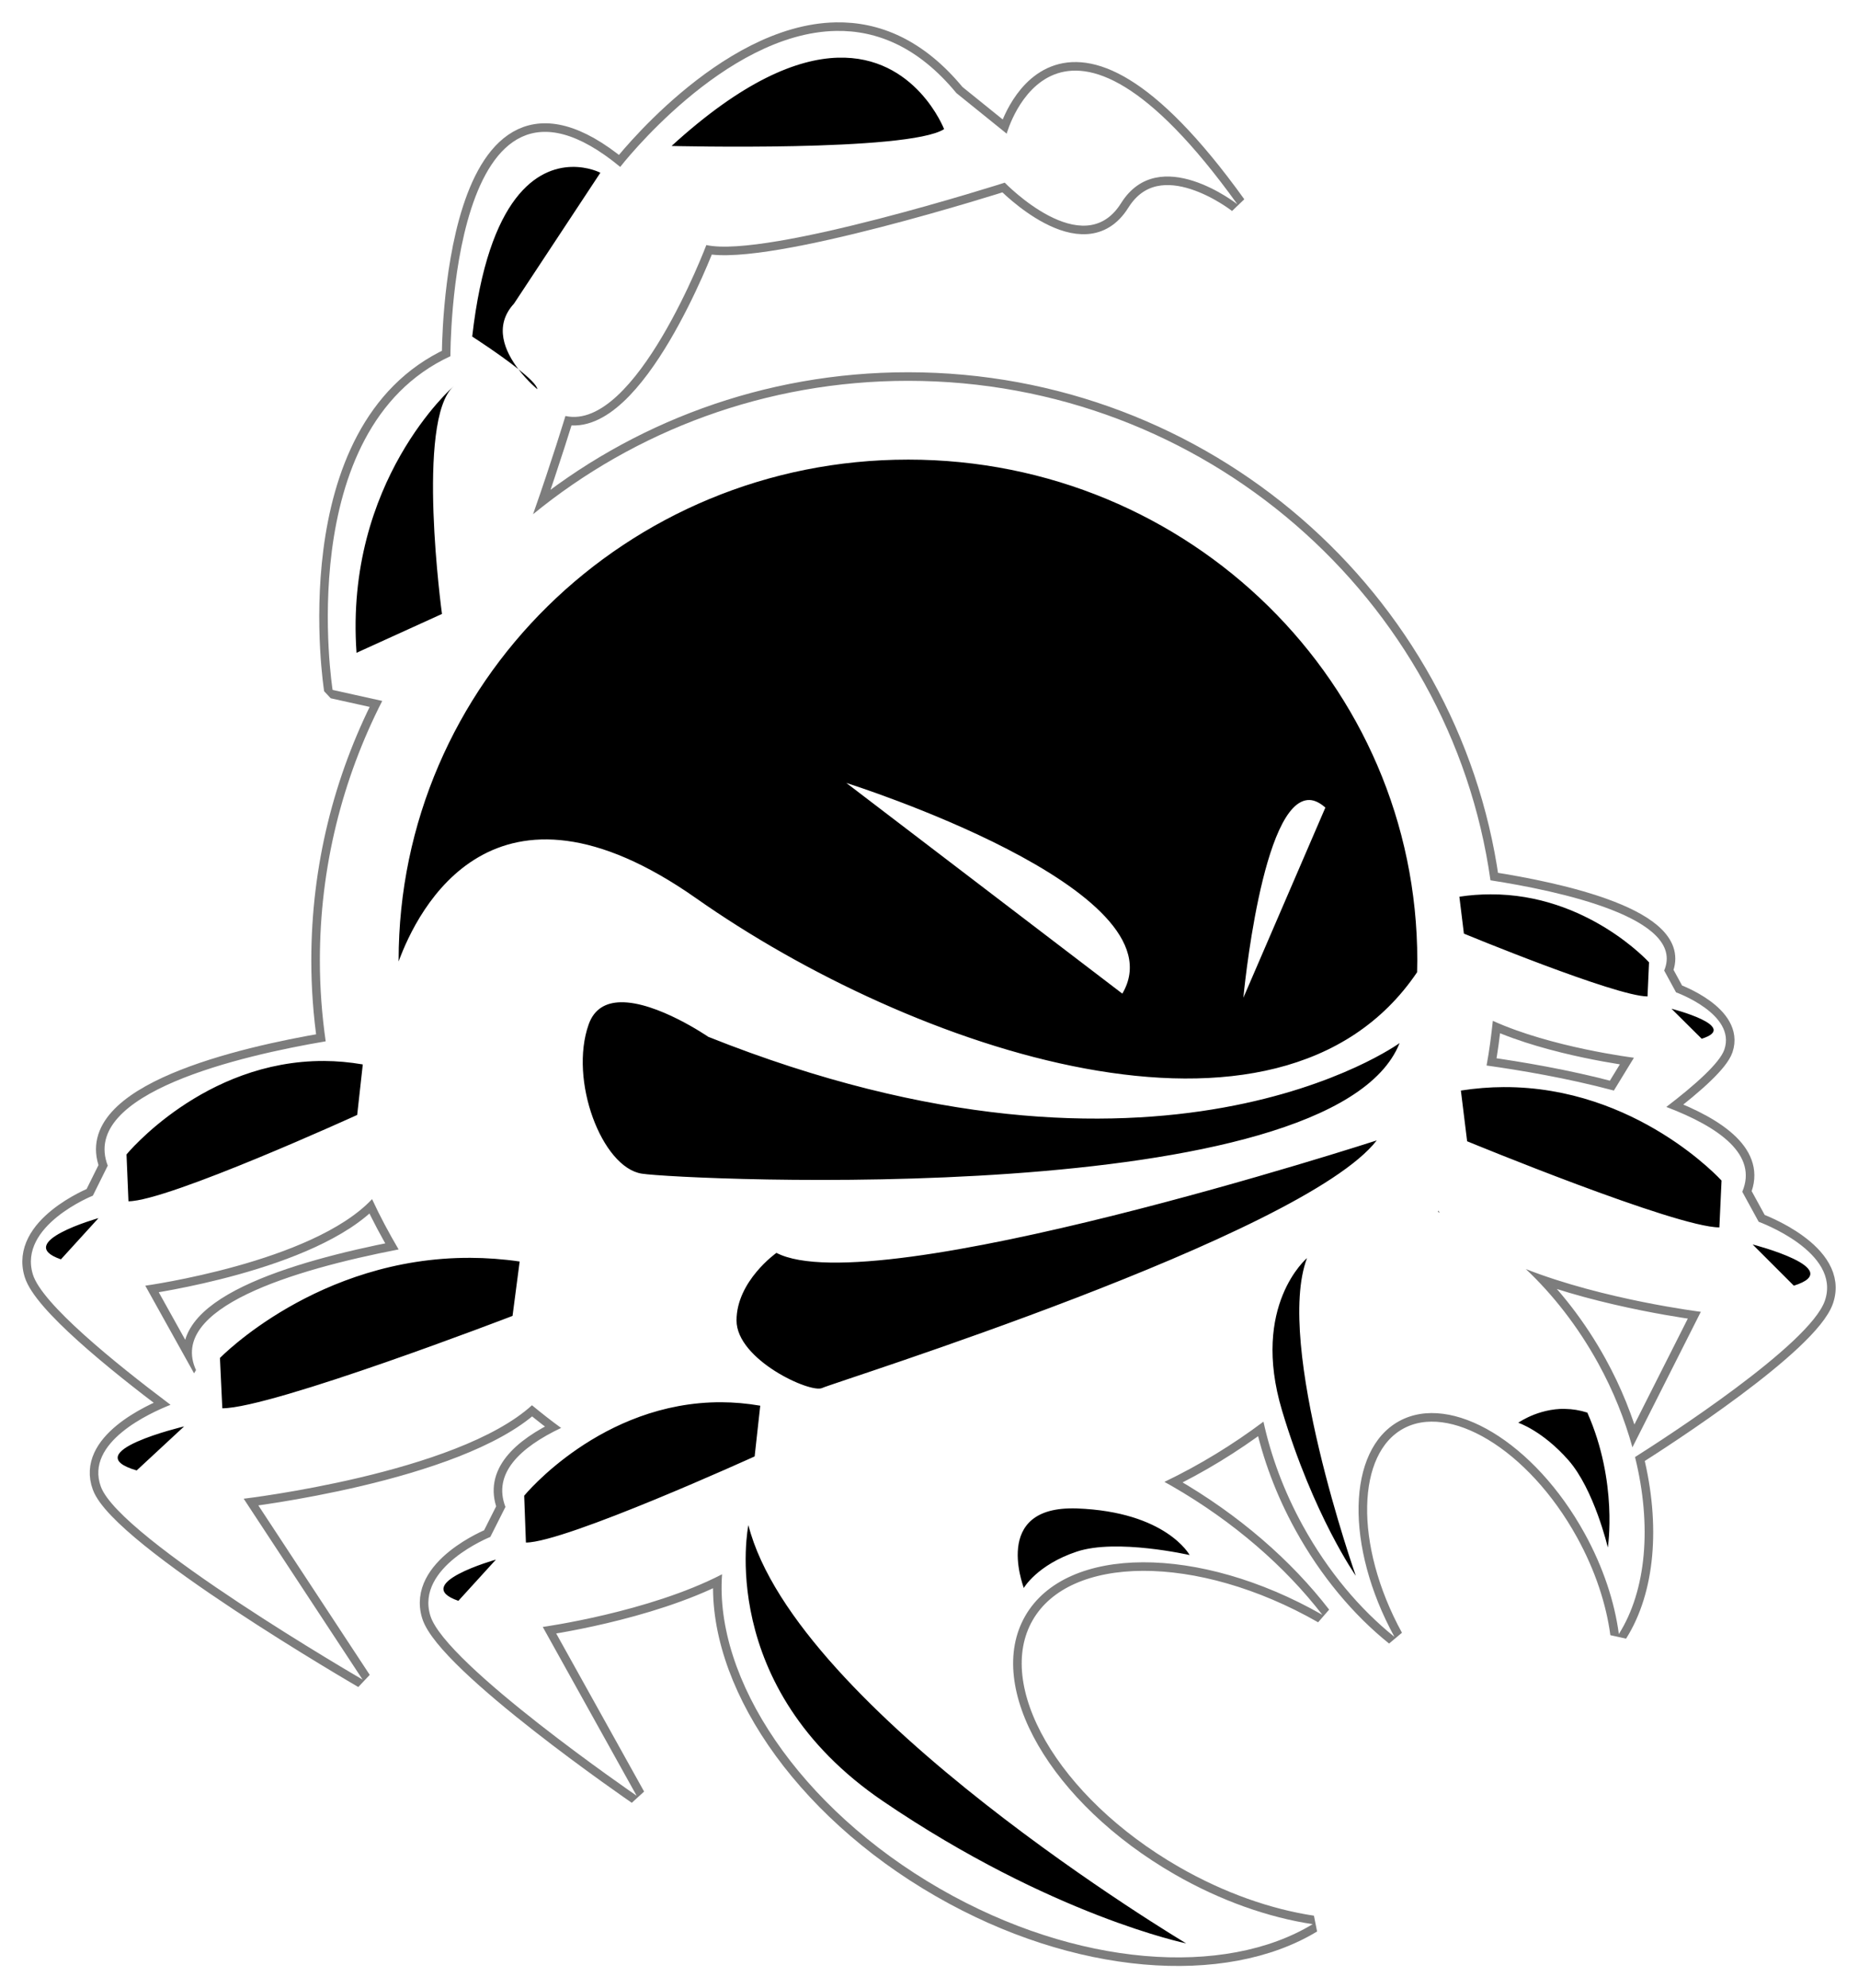 <?xml version="1.0" encoding="UTF-8" standalone="no"?>
<!-- Created with Inkscape (http://www.inkscape.org/) -->

<svg
   xmlns:dc="http://purl.org/dc/elements/1.1/"
   xmlns:cc="http://creativecommons.org/ns#"
   xmlns:rdf="http://www.w3.org/1999/02/22-rdf-syntax-ns#"
   xmlns:svg="http://www.w3.org/2000/svg"
   xmlns="http://www.w3.org/2000/svg"
   xmlns:sodipodi="http://sodipodi.sourceforge.net/DTD/sodipodi-0.dtd"
   xmlns:inkscape="http://www.inkscape.org/namespaces/inkscape"
   width="216.968"
   height="232.105"
   id="svg3407"
   version="1.1"
   inkscape:version="0.47 r22583"
   sodipodi:docname="comic-fred.svg"
   inkscape:export-filename="/home/rick/sidux-art/kdm themes/sidux-keres/comic-fred.png"
   inkscape:export-xdpi="45"
   inkscape:export-ydpi="45">
  <defs
     id="defs3409">
    <filter
       color-interpolation-filters="sRGB"
       inkscape:collect="always"
       id="filter6636">
      <feGaussianBlur
         inkscape:collect="always"
         stdDeviation="1.087"
         id="feGaussianBlur6638" />
    </filter>
  </defs>
  <sodipodi:namedview
     id="base"
     pagecolor="#ffffff"
     bordercolor="#666666"
     borderopacity="1.0"
     inkscape:pageopacity="0.0"
     inkscape:pageshadow="2"
     inkscape:zoom="2.25"
     inkscape:cx="256.49967"
     inkscape:cy="124.11618"
     inkscape:document-units="px"
     inkscape:current-layer="layer1"
     showgrid="false"
     fit-margin-top="0"
     fit-margin-left="0"
     fit-margin-right="0"
     fit-margin-bottom="0"
     inkscape:window-width="1920"
     inkscape:window-height="1148"
     inkscape:window-x="-4"
     inkscape:window-y="-3"
     inkscape:window-maximized="1" />
  <g
     inkscape:label="Layer 1"
     inkscape:groupmode="layer"
     id="layer1"
     transform="translate(-242.945,-450.595)">
    <path
       inkscape:connector-curvature="0"
       id="path4615"
       d="m 362.288,454.206 c 13.093,0.234 25.197,15.874 25.197,15.874 19.955,-16.469 19.83,22.098 19.83,22.098 18.564,8.568 13.758,38.955 13.758,38.955 l -5.795,1.285 c 4.653,9.114 7.282,19.403 7.282,30.287 0,3.213 -0.238,6.354 -0.68,9.449 9.819,1.663 28.715,6.023 25.449,14.514 l 1.739,3.502 c 0,0 8.757,3.503 7.005,9.197 -1.051,3.414 -9.478,10.26 -16.076,15.219 2.406,0.95 10.019,4.389 8.139,9.55 -2.224,6.101 -30.565,22.527 -30.565,22.527 l 13.884,-21.115 c 0,0 -24.899,-2.933 -33.664,-10.91 -1.109,0.912 -2.235,1.803 -3.402,2.646 4.824,2.294 8.001,5.323 6.501,9.222 l 1.764,3.502 c 0,0 8.757,3.503 7.005,9.197 -1.753,5.694 -24.089,21.015 -24.089,21.015 l 10.961,-19.704 c 0,0 -12.383,-1.714 -20.939,-6.148 0.899,12.249 -9.013,27.252 -25.45,36.713 -15.923,9.165 -33.235,10.362 -43.516,4.132 5.11,-0.772 10.715,-2.706 16.126,-5.821 14.43,-8.306 22.237,-21.821 17.437,-30.161 -4.784,-8.312 -20.307,-8.348 -34.697,-0.126 4.343,-5.621 10.328,-10.864 17.588,-15.043 0.286,-0.165 0.57,-0.319 0.857,-0.479 -4.101,-1.965 -7.967,-4.333 -11.566,-7.03 -0.87,3.996 -2.389,8.139 -4.611,12.17 -2.935,5.324 -6.663,9.725 -10.684,12.952 5.774,-10.551 5.566,-21.812 -0.529,-25.172 -6.116,-3.372 -15.836,2.496 -21.67,13.077 -2.188,3.968 -3.515,8.049 -4.006,11.767 -3.21,-5.082 -3.878,-12.638 -1.89,-20.662 -3.368,-2.131 -20.425,-13.116 -22.174,-18.268 -1.933,-5.694 7.736,-9.197 7.736,-9.197 l 1.915,-3.502 c -1.823,-4.298 2.633,-7.538 8.869,-9.903 -3.369,-2.574 -6.25,-5.145 -6.778,-6.702 -1.406,-4.145 5.644,-6.677 5.644,-6.677 l 1.386,-2.545 c -2.606,-6.143 12.368,-9.307 20.284,-10.533 4.637,-32.923 33.393,-58.307 68.008,-58.307 16.619,0 31.891,5.842 43.793,15.572 -2.223,-6.319 -3.78,-11.465 -3.78,-11.465 -8.229,1.811 -16.454,-19.956 -16.454,-19.956 -7.132,1.57 -34.848,-7.282 -34.848,-7.282 0,0 -9.149,9.47 -13.581,2.394 -4.433,-7.075 -13.581,0.126 -13.581,0.126 21.139,-29.383 26.936,-8.24 26.936,-8.24 l 5.871,-4.737 c 4.461,-5.413 9.325,-7.341 14.06,-7.257 z m -76.701,115.555 c -6.851,3.114 -16.479,4.309 -16.479,4.309 l 2.343,3.83 c 5.533,-1.477 11.084,-2.392 14.866,-2.923 -0.32,-1.714 -0.545,-3.459 -0.731,-5.216 z m 130.875,20.813 c -0.93,2.016 -1.98,3.966 -3.099,5.871 12.371,2.401 26.969,6.826 23.66,14.085 l 0.227,0.378 5.695,-10.23 c 0,0 -19.529,-2.704 -26.482,-10.104 z m -124.526,1.335 c -0.056,0.082 -0.093,0.171 -0.151,0.252 0.077,-0.03 0.149,-0.072 0.227,-0.101 -0.025,-0.05 -0.05,-0.101 -0.076,-0.151 z m -10.205,6.828 c -9.144,3.591 -20.435,4.989 -20.435,4.989 l 7.987,15.824 c 0.906,-3.262 2.212,-6.572 4.006,-9.827 2.375,-4.309 5.288,-8.016 8.441,-10.986 z"
       style="color:#000000;fill:#000000;fill-opacity:1;stroke:#7d7d7d;stroke-width:2;stroke-linecap:square;stroke-linejoin:bevel;stroke-miterlimit:4;stroke-opacity:1;stroke-dasharray:none;marker:none;visibility:visible;display:inline;overflow:visible;filter:url(#filter6636)"
       sodipodi:nodetypes="sccccscccsccccccccccccsccsccccscscccccccccccsccccccccsccccccccccccccccccccc"
       transform="matrix(-1,0,0,1,702.857,0)" />
    <path
       style="color:#000000;fill:#ffffff;fill-opacity:1;stroke:none;stroke-width:7;marker:none;visibility:visible;display:inline;overflow:visible"
       d="m 340.569,454.206 c -13.093,0.234 -25.197,15.874 -25.197,15.874 -19.955,-16.469 -19.83,22.098 -19.83,22.098 -18.564,8.568 -13.758,38.955 -13.758,38.955 l 5.795,1.285 c -4.653,9.114 -7.282,19.403 -7.282,30.287 0,3.213 0.238,6.354 0.68,9.449 -9.819,1.663 -28.715,6.023 -25.449,14.514 l -1.739,3.502 c 0,0 -8.757,3.503 -7.005,9.197 1.051,3.414 9.478,10.26 16.076,15.219 -2.406,0.95 -10.019,4.389 -8.139,9.55 2.224,6.101 30.565,22.527 30.565,22.527 l -13.884,-21.115 c 0,0 24.899,-2.933 33.664,-10.91 1.109,0.912 2.235,1.803 3.402,2.646 -4.824,2.294 -8.001,5.323 -6.501,9.222 l -1.764,3.502 c 0,0 -8.757,3.503 -7.005,9.197 1.753,5.694 24.089,21.015 24.089,21.015 l -10.961,-19.704 c 0,0 12.383,-1.714 20.939,-6.148 -0.899,12.249 9.013,27.252 25.45,36.713 15.923,9.165 33.235,10.362 43.516,4.132 -5.11,-0.772 -10.715,-2.706 -16.126,-5.821 -14.43,-8.306 -22.237,-21.821 -17.437,-30.161 4.784,-8.312 20.307,-8.348 34.697,-0.126 -4.343,-5.621 -10.328,-10.864 -17.588,-15.043 -0.286,-0.165 -0.57,-0.319 -0.857,-0.479 4.101,-1.965 7.967,-4.333 11.566,-7.03 0.87,3.996 2.389,8.139 4.611,12.17 2.935,5.324 6.663,9.725 10.684,12.952 -5.774,-10.551 -5.566,-21.812 0.529,-25.172 6.116,-3.372 15.836,2.496 21.67,13.077 2.188,3.968 3.515,8.049 4.006,11.767 3.21,-5.082 3.878,-12.638 1.89,-20.662 3.368,-2.131 20.425,-13.116 22.174,-18.268 1.933,-5.694 -7.736,-9.197 -7.736,-9.197 l -1.915,-3.502 c 1.823,-4.298 -2.633,-7.538 -8.869,-9.903 3.369,-2.574 6.25,-5.145 6.778,-6.702 1.406,-4.145 -5.644,-6.677 -5.644,-6.677 l -1.386,-2.545 c 2.606,-6.143 -12.368,-9.307 -20.284,-10.533 -4.637,-32.923 -33.393,-58.307 -68.008,-58.307 -16.619,0 -31.891,5.842 -43.793,15.572 2.223,-6.319 3.78,-11.465 3.78,-11.465 8.229,1.811 16.454,-19.956 16.454,-19.956 7.132,1.57 34.848,-7.282 34.848,-7.282 0,0 9.149,9.47 13.581,2.394 4.433,-7.075 13.581,0.126 13.581,0.126 -21.139,-29.383 -26.936,-8.24 -26.936,-8.24 l -5.871,-4.737 c -4.461,-5.413 -9.325,-7.341 -14.06,-7.257 z m 0.201,3.124 c 9.096,-0.285 12.422,8.341 12.422,8.34 -4.174,2.669 -31.824,1.965 -31.824,1.965 8.295,-7.576 14.637,-10.156 19.402,-10.306 z m -31.119,12.75 c 1.991,-0.062 3.402,0.68 3.402,0.68 l -10.079,15.27 c -2.433,2.64 -1.043,5.634 0.504,7.66 1.209,0.964 2.166,1.862 2.217,2.343 0,0 -1.143,-0.937 -2.217,-2.343 -2.248,-1.793 -5.392,-3.805 -5.392,-3.805 1.899,-16.648 7.765,-19.687 11.566,-19.805 z m -13.733,25.601 c -4.457,3.952 -1.361,26.583 -1.361,26.583 l -9.978,4.536 c -1.418,-20.04 11.339,-31.119 11.339,-31.119 z m 53.066,8.567 c 32.93,0 59.466,26.179 59.466,58.458 0,0.466 -0.015,0.922 -0.025,1.386 -16.162,23.895 -59.177,8.94 -84.159,-8.617 -23.708,-16.661 -32.584,1.371 -34.772,7.358 -5e-5,-0.043 0,-0.084 0,-0.126 0,-32.279 26.561,-58.458 59.491,-58.458 z m -7.207,37.746 32.228,24.593 c 7.183,-12.19 -32.228,-24.593 -32.228,-24.593 z m 54.099,1.991 c -5.586,-0.179 -7.736,23.081 -7.736,23.081 l 9.575,-22.199 c -0.653,-0.571 -1.261,-0.863 -1.839,-0.882 z m 21.115,11.011 c 11.293,-0.045 18.52,7.937 18.52,7.937 l -0.176,3.981 c -3.69,0 -21.443,-7.332 -21.443,-7.332 l -0.529,-4.309 c 1.252,-0.194 2.46,-0.272 3.628,-0.277 z m -101.596,12.599 c 4.248,-0.106 10.255,4.032 10.255,4.032 52.784,21.051 80.733,0.731 80.733,0.731 -7.763,19.598 -83.835,15.971 -88.493,15.244 -4.658,-0.726 -8.526,-10.904 -6.198,-17.437 0.655,-1.837 2.042,-2.529 3.704,-2.57 z m 122.737,0.756 c 0,0 8.097,2.069 3.528,3.502 l -3.528,-3.502 z m -20.863,1.411 c 6.851,3.114 16.479,4.309 16.479,4.309 l -2.343,3.83 c -5.533,-1.477 -11.084,-2.392 -14.866,-2.923 0.32,-1.714 0.545,-3.459 0.731,-5.216 z m -136.469,4.687 c 1.456,0.007 2.95,0.136 4.51,0.403 l -0.655,5.896 c 0,0 -22.111,10.079 -26.709,10.079 l -0.227,-5.468 c 0,0 9.01,-10.973 23.081,-10.91 z m 137.729,3.049 c 15.52,-0.062 25.449,10.91 25.449,10.91 l -0.252,5.468 c -5.072,0 -29.456,-10.054 -29.456,-10.054 l -0.731,-5.921 c 1.721,-0.267 3.384,-0.397 4.989,-0.403 z m -14.816,6.224 c -8.68,11.166 -63.421,28.245 -64.757,28.901 -1.336,0.657 -10.003,-3.289 -10.003,-7.887 0,-4.598 4.661,-7.887 4.661,-7.887 11.349,5.912 70.099,-13.128 70.099,-13.128 z m -117.319,6.854 c 0.93,2.016 1.98,3.966 3.099,5.871 -12.371,2.401 -26.969,6.826 -23.66,14.085 l -0.227,0.378 -5.695,-10.23 c 0,0 19.529,-2.704 26.482,-10.104 z m 124.526,1.335 c 0.056,0.082 0.093,0.171 0.151,0.252 -0.077,-0.03 -0.149,-0.072 -0.227,-0.101 0.025,-0.05 0.05,-0.101 0.076,-0.151 z m -156.476,0.882 -4.384,4.813 c -5.694,-1.971 4.384,-4.813 4.384,-4.813 z m 193.163,3.074 c 0,0 11.092,2.842 4.813,4.813 l -4.813,-4.813 z m -149.723,1.562 c 1.848,0.007 3.765,0.142 5.745,0.428 l -0.832,6.35 c 0,0 -28.054,10.785 -33.891,10.785 l -0.277,-5.871 c 0,0 11.394,-11.758 29.254,-11.692 z m 97.69,0.025 c -3.828,10.07 5.695,37.091 5.695,37.091 0,0 -4.95,-7.04 -8.617,-19.301 -3.668,-12.261 2.923,-17.789 2.923,-17.789 z m 25.55,1.285 c 9.144,3.591 20.435,4.989 20.435,4.989 l -7.987,15.824 c -0.906,-3.262 -2.212,-6.572 -4.006,-9.827 -2.375,-4.309 -5.288,-8.016 -8.441,-10.986 z m -93.911,15.547 c 1.456,0.007 2.95,0.136 4.51,0.403 l -0.655,5.921 c 0,0 -22.111,10.054 -26.709,10.054 l -0.202,-5.468 c 0,0 8.984,-10.973 23.056,-10.911 z m 97.917,0.781 c 0.209,-0.011 0.413,-0.006 0.63,0 0.803,0.015 1.652,0.143 2.545,0.428 3.598,8.106 2.394,15.748 2.394,15.748 0,0 -1.59,-6.775 -4.611,-10.205 -3.021,-3.43 -5.846,-4.359 -5.846,-4.359 -0.377,0.287 1.755,-1.448 4.888,-1.613 z m -160.684,2.041 -5.543,5.14 c -7.227,-2.112 5.543,-5.14 5.543,-5.14 z m 103.309,9.575 c 0.298,-0.008 0.606,-0.012 0.932,0 10.46,0.387 13.178,5.443 13.178,5.443 0,0 -8.529,-1.953 -13.178,-0.403 -4.649,1.55 -6.198,4.258 -6.198,4.258 0.375,0.751 -3.971,-9.037 5.266,-9.298 z m -37.418,1.94 c 5.506,21.643 51.126,48.833 51.126,48.833 0,0 -15.711,-3.225 -35.377,-16.58 -19.666,-13.354 -15.748,-32.253 -15.748,-32.253 z m -29.481,4.032 -4.384,4.813 c -5.694,-1.971 4.384,-4.813 4.384,-4.813 z"
       id="outline"
       inkscape:connector-curvature="0" />
  </g>
</svg>
